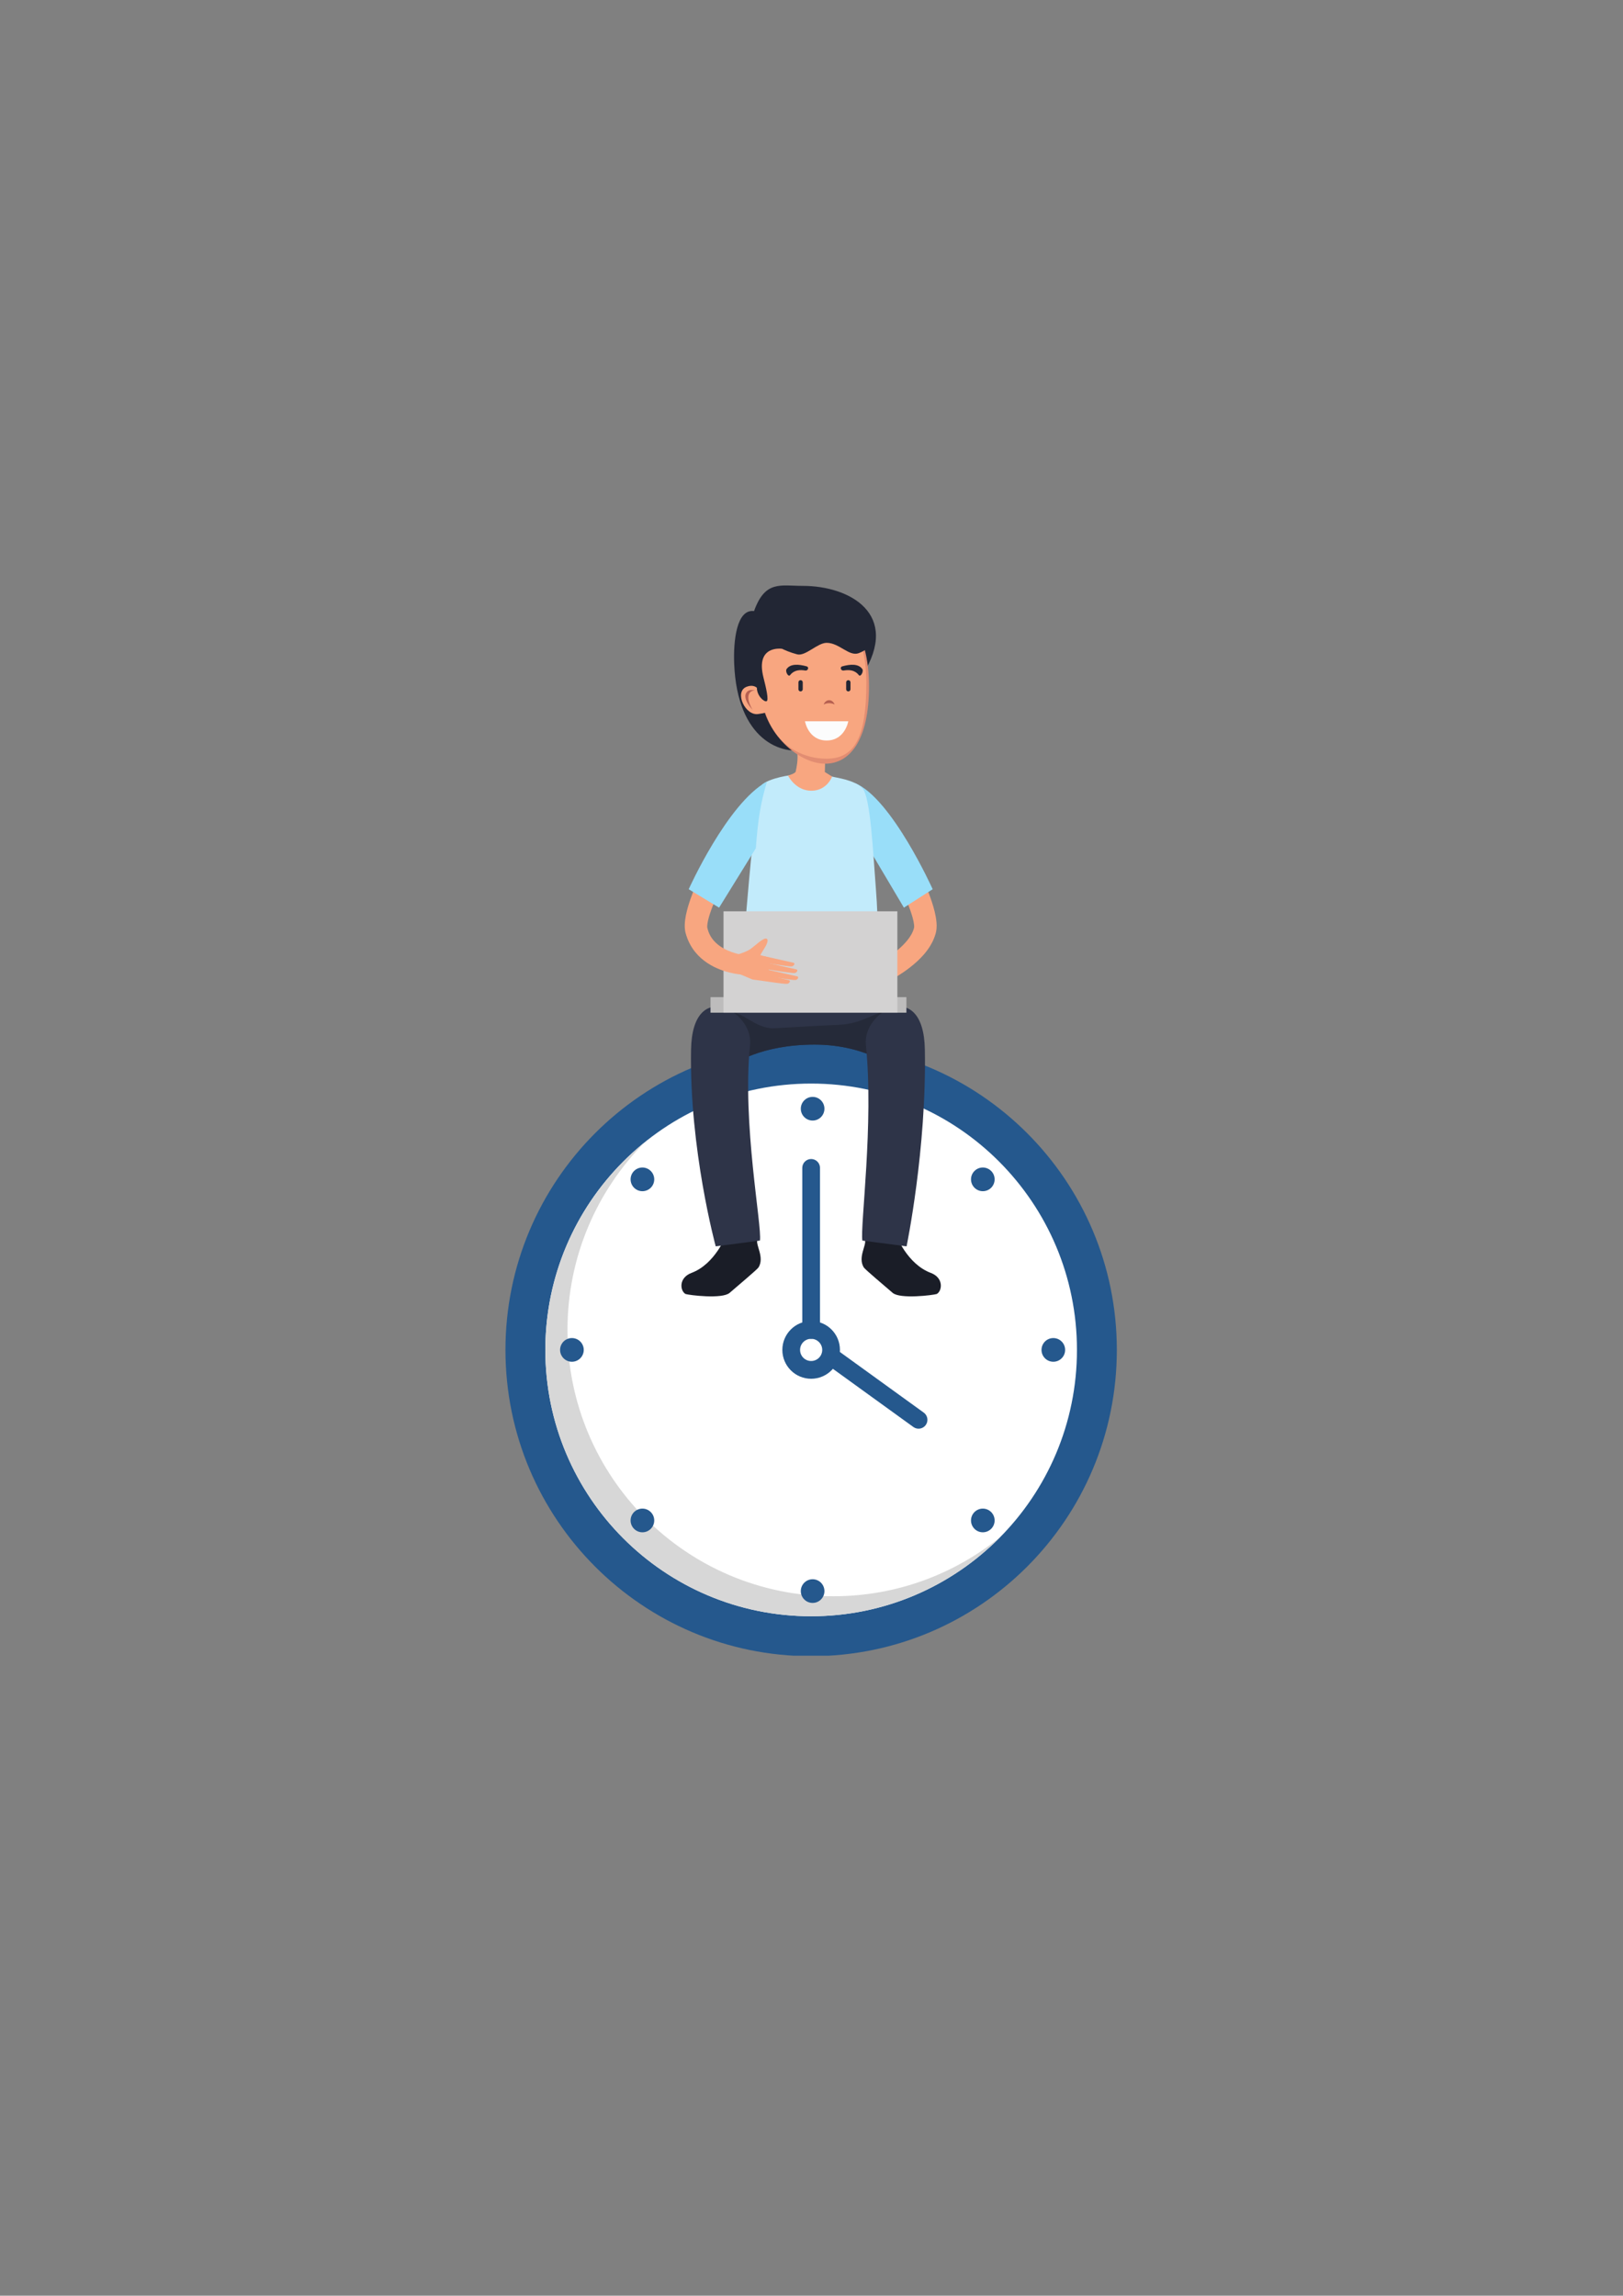 <?xml version="1.0" encoding="UTF-8"?>
<svg xmlns="http://www.w3.org/2000/svg" xmlns:xlink="http://www.w3.org/1999/xlink" width="1190.25pt" height="1683.75pt" viewBox="0 0 1190.25 1683.75" version="1.2">
<rect x="0" y="0" width="1190.25" height="1683.75" fill="#808080" stroke="none"/>
<defs>
<clipPath id="clip1">
  <path d="M 370.426 765 L 819.301 765 L 819.301 1214.34 L 370.426 1214.34 Z M 370.426 765 "/>
</clipPath>
</defs>
<g id="surface1">
<g clip-path="url(#clip1)" clip-rule="nonzero">
<path style=" stroke:none;fill-rule:nonzero;fill:rgb(14.51%,34.509%,55.289%);fill-opacity:1;" d="M 819.047 990.066 C 819.047 1114.141 718.672 1214.719 594.867 1214.719 C 471.059 1214.719 370.684 1114.141 370.684 990.066 C 370.684 865.992 471.059 765.414 594.867 765.414 C 718.672 765.414 819.047 865.992 819.047 990.066 "/>
</g>
<path style=" stroke:none;fill-rule:nonzero;fill:rgb(100%,100%,100%);fill-opacity:1;" d="M 789.801 990.066 C 789.801 1097.953 702.52 1185.414 594.867 1185.414 C 487.199 1185.414 399.934 1097.953 399.934 990.066 C 399.934 882.18 487.199 794.723 594.867 794.723 C 702.52 794.723 789.801 882.18 789.801 990.066 "/>
<path style=" stroke:none;fill-rule:nonzero;fill:rgb(14.51%,34.509%,55.289%);fill-opacity:1;" d="M 609.484 990.066 L 602.992 990.066 C 602.984 992.336 602.094 994.332 600.609 995.828 C 599.117 997.305 597.125 998.207 594.867 998.207 C 592.598 998.207 590.613 997.305 589.121 995.828 C 587.645 994.332 586.746 992.344 586.746 990.066 C 586.746 987.797 587.645 985.801 589.121 984.305 C 590.613 982.828 592.605 981.926 594.867 981.926 C 597.125 981.926 599.117 982.828 600.609 984.316 C 602.094 985.809 602.984 987.797 602.992 990.066 L 615.98 990.066 C 615.988 984.238 613.605 978.91 609.801 975.105 C 605.992 971.281 600.676 968.902 594.867 968.902 C 589.051 968.902 583.727 971.281 579.93 975.105 C 576.121 978.918 573.746 984.246 573.746 990.066 C 573.746 995.887 576.121 1001.223 579.93 1005.031 C 583.734 1008.855 589.051 1011.234 594.867 1011.234 C 600.668 1011.234 605.992 1008.855 609.801 1005.039 C 613.605 1001.223 615.988 995.895 615.98 990.066 L 609.484 990.066 "/>
<path style=" stroke:none;fill-rule:nonzero;fill:rgb(84.309%,84.309%,84.309%);fill-opacity:1;" d="M 611.105 1170.754 C 503.445 1170.754 416.172 1083.305 416.172 975.418 C 416.172 921.844 437.734 873.344 472.582 838.039 C 428.305 873.855 399.934 928.609 399.934 990.066 C 399.934 1097.953 487.199 1185.414 594.867 1185.414 C 649.066 1185.414 698.059 1163.219 733.383 1127.438 C 699.941 1154.492 657.445 1170.754 611.105 1170.754 "/>
<path style=" stroke:none;fill-rule:nonzero;fill:rgb(14.51%,34.509%,55.289%);fill-opacity:1;" d="M 601.363 975.418 L 601.363 856.578 C 601.363 852.977 598.453 850.062 594.867 850.062 C 591.273 850.062 588.363 852.977 588.363 856.578 L 588.363 975.418 C 588.363 979.012 591.273 981.926 594.867 981.926 C 598.453 981.926 601.363 979.012 601.363 975.418 "/>
<path style=" stroke:none;fill-rule:nonzero;fill:rgb(14.51%,34.509%,55.289%);fill-opacity:1;" d="M 605.688 1000.23 L 669.848 1046.625 C 672.758 1048.73 676.816 1048.066 678.914 1045.152 C 681.016 1042.238 680.363 1038.168 677.445 1036.062 L 613.285 989.668 C 610.375 987.559 606.316 988.223 604.211 991.137 C 602.117 994.051 602.77 998.121 605.688 1000.23 "/>
<path style=" stroke:none;fill-rule:nonzero;fill:rgb(14.51%,34.509%,55.289%);fill-opacity:1;" d="M 604.609 813.176 C 604.609 817.969 600.734 821.852 595.945 821.852 C 591.156 821.852 587.281 817.969 587.281 813.176 C 587.281 808.375 591.156 804.492 595.945 804.492 C 600.734 804.492 604.609 808.375 604.609 813.176 "/>
<path style=" stroke:none;fill-rule:nonzero;fill:rgb(14.51%,34.509%,55.289%);fill-opacity:1;" d="M 604.609 1166.965 C 604.609 1171.758 600.734 1175.641 595.945 1175.641 C 591.156 1175.641 587.281 1171.758 587.281 1166.965 C 587.281 1162.172 591.156 1158.281 595.945 1158.281 C 600.734 1158.281 604.609 1162.172 604.609 1166.965 "/>
<path style=" stroke:none;fill-rule:nonzero;fill:rgb(14.51%,34.509%,55.289%);fill-opacity:1;" d="M 772.469 998.75 C 767.68 998.75 763.805 994.867 763.805 990.066 C 763.805 985.273 767.68 981.383 772.469 981.383 C 777.254 981.383 781.129 985.273 781.129 990.066 C 781.129 994.867 777.254 998.75 772.469 998.75 "/>
<path style=" stroke:none;fill-rule:nonzero;fill:rgb(14.51%,34.509%,55.289%);fill-opacity:1;" d="M 419.418 998.75 C 414.637 998.75 410.746 994.867 410.746 990.066 C 410.746 985.273 414.637 981.383 419.418 981.383 C 424.211 981.383 428.094 985.273 428.094 990.066 C 428.094 994.867 424.211 998.75 419.418 998.75 "/>
<path style=" stroke:none;fill-rule:nonzero;fill:rgb(14.51%,34.509%,55.289%);fill-opacity:1;" d="M 726.895 871.125 C 723.512 874.516 718.027 874.516 714.645 871.125 C 711.25 867.727 711.25 862.23 714.645 858.84 C 718.008 855.449 723.504 855.449 726.895 858.84 C 730.27 862.23 730.27 867.734 726.895 871.125 "/>
<path style=" stroke:none;fill-rule:nonzero;fill:rgb(14.51%,34.509%,55.289%);fill-opacity:1;" d="M 477.254 1121.293 C 473.863 1124.684 468.387 1124.684 464.996 1121.293 C 461.609 1117.906 461.609 1112.406 464.996 1109.008 C 468.379 1105.625 473.863 1105.625 477.246 1109.008 C 480.637 1112.406 480.637 1117.906 477.254 1121.293 "/>
<path style=" stroke:none;fill-rule:nonzero;fill:rgb(14.51%,34.509%,55.289%);fill-opacity:1;" d="M 714.645 1121.293 C 711.25 1117.906 711.25 1112.406 714.645 1109.008 C 718.027 1105.625 723.504 1105.625 726.895 1109.016 C 730.27 1112.406 730.27 1117.906 726.895 1121.285 C 723.496 1124.684 718.008 1124.684 714.645 1121.293 "/>
<path style=" stroke:none;fill-rule:nonzero;fill:rgb(14.51%,34.509%,55.289%);fill-opacity:1;" d="M 464.996 871.125 C 461.609 867.734 461.609 862.23 464.996 858.84 C 468.379 855.449 473.863 855.449 477.246 858.848 C 480.637 862.23 480.648 867.734 477.254 871.125 C 473.863 874.516 468.379 874.516 464.996 871.125 "/>
<path style=" stroke:none;fill-rule:nonzero;fill:rgb(97.249%,65.099%,50.2%);fill-opacity:1;" d="M 658.809 608.578 C 658.809 608.578 659.895 610.559 661.793 614.016 C 663.648 617.457 666.246 622.387 669.23 628.383 C 672.207 634.391 675.57 641.461 678.836 649.328 C 680.465 653.281 682.066 657.41 683.508 661.82 C 684.906 666.273 686.273 670.809 686.797 676.477 C 686.926 677.906 686.969 679.434 686.816 681.191 C 686.73 682.078 686.586 683.027 686.34 684.039 L 686.215 684.559 L 686.18 684.652 L 686 685.238 L 685.754 686.02 C 685.66 686.309 685.629 686.469 685.477 686.859 L 685.043 687.992 C 684.746 688.711 684.434 689.555 684.129 690.156 C 683.5 691.391 682.879 692.637 682.16 693.75 C 679.371 698.34 675.996 701.949 672.629 705.086 C 665.836 711.305 658.895 715.598 652.875 719.012 C 646.844 722.395 641.664 724.781 637.992 726.371 C 636.152 727.172 634.688 727.766 633.668 728.164 C 632.59 728.582 632.031 728.793 632.031 728.793 L 626.902 715.316 C 626.902 715.316 627.352 715.129 628.184 714.773 C 629.062 714.398 630.363 713.82 632.016 713.047 C 635.305 711.492 640.004 709.148 645.328 705.953 C 650.609 702.75 656.637 698.68 661.785 693.617 C 664.336 691.102 666.688 688.332 668.281 685.477 C 668.711 684.77 669.016 684.055 669.348 683.352 C 669.535 682.984 669.559 682.781 669.68 682.5 L 669.848 682.109 C 669.906 682 669.992 681.633 670.059 681.398 L 670.281 680.605 L 670.391 680.215 L 670.441 680.02 L 670.477 679.918 L 670.484 679.867 C 670.289 680.605 670.426 680.07 670.383 680.234 C 670.383 680.184 670.398 680.047 670.406 679.84 C 670.434 679.418 670.406 678.754 670.316 678.008 C 669.949 674.93 668.789 671.012 667.457 667.309 C 666.109 663.555 664.531 659.824 662.922 656.219 C 659.672 649.016 656.25 642.336 653.211 636.668 C 650.176 631 647.516 626.32 645.641 623.074 C 643.75 619.871 642.68 618.043 642.68 618.043 L 658.809 608.578 "/>
<path style=" stroke:none;fill-rule:nonzero;fill:rgb(59.999%,87.059%,97.649%);fill-opacity:1;" d="M 683.992 652.191 L 662.887 665.703 L 637.297 622.539 C 635.66 601.195 631.863 590.684 627.02 574.336 C 654.059 585.559 683.992 652.191 683.992 652.191 "/>
<path style=" stroke:none;fill-rule:nonzero;fill:rgb(18.039%,20.389%,28.239%);fill-opacity:1;" d="M 659.672 786.055 C 659.672 786.055 637.527 766.145 597.402 766.145 C 557.289 766.145 537.66 780.785 537.66 780.785 L 521.906 738.684 L 544.715 731.027 L 544.715 722.25 L 643.438 722.25 L 643.438 729.082 L 667.855 742.746 L 659.672 786.055 "/>
<path style=" stroke:none;fill-rule:nonzero;fill:rgb(14.51%,16.469%,22.35%);fill-opacity:1;" d="M 613.727 751.719 C 604.297 752.039 575.969 753.723 568.168 754.156 C 553.523 754.965 543.688 740.121 533.496 742.746 L 537.66 780.785 C 537.66 780.785 557.289 766.145 597.402 766.145 C 637.527 766.145 659.672 786.055 659.672 786.055 L 649.957 740.867 C 636.672 745.574 629.758 751.156 613.727 751.719 "/>
<path style=" stroke:none;fill-rule:nonzero;fill:rgb(10.199%,11.369%,15.289%);fill-opacity:1;" d="M 657.375 906.203 C 657.375 906.203 665.297 927.086 682.566 933.57 C 692.191 937.199 691.039 946.656 687.035 949.043 C 684.398 949.926 660.02 952.953 654.621 948.211 C 649.211 943.469 634.355 931.113 633.398 929.477 C 628.988 922.031 635.602 913.383 634.355 909.285 C 632.5 903.203 657.375 906.203 657.375 906.203 "/>
<path style=" stroke:none;fill-rule:nonzero;fill:rgb(18.039%,20.389%,28.239%);fill-opacity:1;" d="M 678.258 769.758 C 679.598 843.02 664.848 914.121 664.848 914.121 L 632.43 909.891 C 630.699 899.566 640.945 823.68 634.984 766.207 C 632.43 741.547 677.293 716.566 678.258 769.758 "/>
<path style=" stroke:none;fill-rule:nonzero;fill:rgb(10.199%,11.369%,15.289%);fill-opacity:1;" d="M 532.352 906.203 C 532.352 906.203 524.434 927.086 507.168 933.57 C 497.547 937.199 498.684 946.656 502.691 949.043 C 505.336 949.926 529.715 952.953 535.109 948.211 C 540.516 943.469 555.371 931.113 556.34 929.477 C 560.738 922.031 554.117 913.383 555.371 909.285 C 557.238 903.203 532.352 906.203 532.352 906.203 "/>
<path style=" stroke:none;fill-rule:nonzero;fill:rgb(18.039%,20.389%,28.239%);fill-opacity:1;" d="M 506.797 769.758 C 505.457 843.02 524.883 914.121 524.883 914.121 L 557.289 909.891 C 559.027 899.566 544.113 823.68 550.074 766.207 C 552.625 741.547 507.762 716.566 506.797 769.758 "/>
<path style=" stroke:none;fill-rule:nonzero;fill:rgb(76.079%,92.159%,98.43%);fill-opacity:1;" d="M 547.402 667.633 C 545.809 687.797 545.199 710.031 544.715 722.25 L 643.438 722.25 C 644.309 704.73 644.207 675.449 642.395 652.539 C 640.359 626.848 638.492 584.625 632.5 578.191 C 626.496 571.762 612.91 570.469 610.23 569.543 C 604.434 567.555 589.043 567.824 582.93 568.234 C 575.18 568.762 559.809 572.141 557.406 577.41 C 555.008 582.688 548.973 647.844 547.402 667.633 "/>
<path style=" stroke:none;fill-rule:nonzero;fill:rgb(97.249%,65.099%,50.2%);fill-opacity:1;" d="M 605.129 555.445 C 605.129 547.145 583.719 544.289 584.691 551.691 C 585.371 556.797 584.277 562.727 583.523 565.922 C 583.191 567.359 577.91 568.828 577.91 568.828 C 577.91 568.828 583.32 579.934 594.953 579.949 C 606.578 579.969 610.23 569.543 610.23 569.543 L 604.891 566.219 C 604.891 566.219 605.129 559.594 605.129 555.445 "/>
<path style=" stroke:none;fill-rule:nonzero;fill:rgb(13.329%,14.899%,20.389%);fill-opacity:1;" d="M 632.387 495.285 C 632.387 534.602 619.871 541.859 592.129 549.438 C 573.551 554.52 540.645 543.109 538.414 486.707 C 537.762 470.043 540.195 446.496 552.98 448.195 C 561.156 425.492 572.262 429.699 588.832 429.699 C 623.086 429.699 660.816 450.32 632.387 495.285 "/>
<path style=" stroke:none;fill-rule:nonzero;fill:rgb(88.629%,55.289%,44.71%);fill-opacity:1;" d="M 637.297 503.25 C 637.297 543.652 622.848 560.129 605.129 560.129 C 584.879 560.129 557.52 536.062 557.52 503.25 C 557.52 462.863 575.375 440.609 597.402 440.609 C 619.441 440.609 637.297 462.863 637.297 503.25 "/>
<path style=" stroke:none;fill-rule:nonzero;fill:rgb(97.249%,65.099%,50.2%);fill-opacity:1;" d="M 635.34 501.039 C 635.34 540.016 627.164 556.465 606.23 556.465 C 585.277 556.465 559.484 543.047 557.52 500.625 C 555.711 461.691 576.461 440.609 597.402 440.609 C 618.355 440.609 635.34 462.062 635.34 501.039 "/>
<path style=" stroke:none;fill-rule:nonzero;fill:rgb(13.329%,14.899%,20.389%);fill-opacity:1;" d="M 600.328 438.809 C 582.609 438.809 561.496 448.68 559.484 466.074 C 566.473 472.848 575.043 477.391 584.609 479.914 C 590.695 481.512 599.488 471.469 606.23 471.469 C 615.531 471.469 622.695 481.719 629.77 479.051 C 636.168 476.645 640.605 472.516 641.18 465.566 C 629.727 452.996 617.66 438.809 600.328 438.809 "/>
<path style=" stroke:none;fill-rule:nonzero;fill:rgb(97.249%,65.099%,50.2%);fill-opacity:1;" d="M 547.453 503.734 C 538.168 507.453 546.59 525.246 556.102 523.684 C 560.164 523.02 566.133 522.809 566.133 516.359 C 566.133 509.918 558.621 509.68 558.621 509.68 C 558.621 509.68 555.949 500.324 547.453 503.734 "/>
<path style=" stroke:none;fill-rule:nonzero;fill:rgb(71.37%,37.65%,31.76%);fill-opacity:1;" d="M 551.945 520.625 C 551.945 520.625 544.656 513.199 547.098 508.465 C 548.082 506.555 549.785 506.078 551.227 506.078 C 552.625 506.078 553.762 506.52 553.762 506.52 C 553.762 506.52 553.531 506.477 553.168 506.477 C 552.234 506.477 550.438 506.766 549.395 508.832 C 547.133 513.352 551.945 520.625 551.945 520.625 "/>
<path style=" stroke:none;fill-rule:nonzero;fill:rgb(71.37%,37.65%,31.76%);fill-opacity:1;" d="M 612.062 516.734 C 610.953 516.113 609.562 515.746 608.07 515.746 C 606.551 515.746 605.172 516.113 604.066 516.734 C 604.66 514.883 606.223 513.547 608.07 513.547 C 609.902 513.547 611.453 514.883 612.062 516.734 "/>
<path style=" stroke:none;fill-rule:nonzero;fill:rgb(98.819%,98.819%,98.819%);fill-opacity:1;" d="M 590.348 529.012 C 590.348 529.012 592.73 543.109 606.23 543.109 C 619.719 543.109 622.094 529.012 622.094 529.012 L 590.348 529.012 "/>
<path style=" stroke:none;fill-rule:nonzero;fill:rgb(13.329%,14.899%,20.389%);fill-opacity:1;" d="M 576.867 490.691 C 579.664 486.73 585.543 487.055 591.562 488.719 C 593.555 489.281 592.57 492.125 590.527 491.785 C 586.82 491.184 582.504 491.184 579.387 495.195 C 578.105 496.824 575.68 492.398 576.867 490.691 "/>
<path style=" stroke:none;fill-rule:nonzero;fill:rgb(13.329%,14.899%,20.389%);fill-opacity:1;" d="M 559.91 496.953 C 553.762 472.754 573.551 475.855 573.551 475.855 C 573.551 475.855 561.875 453.883 557.375 462.898 C 555.668 466.285 546.336 494.598 555.074 504.387 C 555.066 510.359 560.289 514.906 562.141 514.32 C 564.004 513.727 561.773 504.293 559.91 496.953 "/>
<path style=" stroke:none;fill-rule:nonzero;fill:rgb(13.329%,14.899%,20.389%);fill-opacity:1;" d="M 588.703 505.527 C 588.703 506.395 587.992 507.113 587.109 507.113 C 586.246 507.113 585.531 506.395 585.531 505.527 L 585.531 500.438 C 585.531 499.57 586.246 498.855 587.109 498.855 C 587.992 498.855 588.703 499.57 588.703 500.438 L 588.703 505.527 "/>
<path style=" stroke:none;fill-rule:nonzero;fill:rgb(13.329%,14.899%,20.389%);fill-opacity:1;" d="M 632.371 490.691 C 629.59 486.73 623.695 487.055 617.684 488.719 C 615.676 489.281 616.668 492.125 618.719 491.785 C 622.418 491.184 626.734 491.184 629.859 495.195 C 631.141 496.824 633.574 492.398 632.371 490.691 "/>
<path style=" stroke:none;fill-rule:nonzero;fill:rgb(13.329%,14.899%,20.389%);fill-opacity:1;" d="M 620.543 505.527 C 620.543 506.395 621.254 507.113 622.129 507.113 C 623 507.113 623.715 506.395 623.715 505.527 L 623.715 500.438 C 623.715 499.57 623 498.855 622.129 498.855 C 621.254 498.855 620.543 499.57 620.543 500.438 L 620.543 505.527 "/>
<path style=" stroke:none;fill-rule:nonzero;fill:rgb(74.12%,73.729%,73.729%);fill-opacity:1;" d="M 664.734 742.746 L 521.059 742.746 L 521.059 731.344 L 664.734 731.344 L 664.734 742.746 "/>
<path style=" stroke:none;fill-rule:nonzero;fill:rgb(82.75%,82.349%,82.349%);fill-opacity:1;" d="M 658.098 742.746 L 530.598 742.746 L 530.598 668.387 L 658.098 668.387 L 658.098 742.746 "/>
<path style=" stroke:none;fill-rule:nonzero;fill:rgb(97.249%,65.099%,50.2%);fill-opacity:1;" d="M 539.551 713.199 L 551.906 718.434 L 562.961 719.93 L 564.402 702.426 L 557.57 700.496 L 560.527 695.586 C 560.527 695.586 564.461 689.723 562.242 688.508 C 560.02 687.312 553.473 693.938 550.184 696.172 C 546.91 698.418 540.203 700.277 540.203 700.277 L 539.551 713.199 "/>
<path style=" stroke:none;fill-rule:nonzero;fill:rgb(97.249%,65.099%,50.2%);fill-opacity:1;" d="M 562.961 719.93 C 562.961 719.93 575.441 721.824 577.207 721.586 C 578.961 721.359 580.133 719.25 578.52 718.887 C 576.902 718.52 561.062 714.926 561.062 714.926 L 562.961 719.93 "/>
<path style=" stroke:none;fill-rule:nonzero;fill:rgb(97.249%,65.099%,50.2%);fill-opacity:1;" d="M 563.02 715.988 C 563.02 715.988 581.547 719.031 583.312 718.801 C 585.066 718.555 586.227 716.445 584.625 716.09 C 583.016 715.715 563.055 711.238 563.055 711.238 L 563.02 715.988 "/>
<path style=" stroke:none;fill-rule:nonzero;fill:rgb(97.249%,65.099%,50.2%);fill-opacity:1;" d="M 562.387 710.883 C 562.387 710.883 580.91 713.914 582.668 713.684 C 584.43 713.457 585.594 711.34 583.988 710.977 C 582.371 710.609 562.41 706.133 562.41 706.133 L 562.387 710.883 "/>
<path style=" stroke:none;fill-rule:nonzero;fill:rgb(97.249%,65.099%,50.2%);fill-opacity:1;" d="M 560.238 705.996 C 560.238 705.996 578.773 709.047 580.523 708.801 C 582.293 708.57 583.445 706.461 581.844 706.09 C 580.227 705.742 560.266 701.254 560.266 701.254 L 560.238 705.996 "/>
<path style=" stroke:none;fill-rule:nonzero;fill:rgb(97.249%,65.099%,50.2%);fill-opacity:1;" d="M 546.387 618.043 C 546.387 618.043 545.461 619.613 543.84 622.359 C 542.223 625.137 539.926 629.156 537.277 634.008 C 534.641 638.871 531.648 644.586 528.68 650.758 C 525.754 656.91 522.777 663.578 520.66 670.078 C 519.625 673.258 518.801 676.598 518.668 678.875 C 518.641 679.41 518.641 679.883 518.668 680.105 L 518.684 680.215 L 518.684 680.234 C 518.699 680.293 518.547 679.715 518.617 679.977 L 518.66 680.148 L 519.082 681.805 C 519.312 682.57 519.422 682.859 519.625 683.477 C 519.879 684.066 520.082 684.676 520.387 685.238 C 522.535 689.824 526.441 693.191 530.438 695.477 C 534.453 697.754 538.414 698.977 541.152 699.641 C 543.902 700.301 545.484 700.43 545.23 700.422 L 544.199 714.809 C 543.953 714.781 541.766 714.672 538.082 713.965 C 534.43 713.234 529.223 711.945 523.254 708.945 C 520.293 707.398 517.133 705.434 514.129 702.75 C 511.129 700.074 508.281 696.699 506.137 692.707 C 505.566 691.719 505.117 690.676 504.633 689.641 C 504.184 688.594 503.676 687.184 503.363 686.215 L 502.973 684.914 L 502.871 684.582 L 502.82 684.414 L 502.684 683.852 C 502.59 683.445 502.496 683.012 502.43 682.602 C 502.168 681.016 502.148 679.637 502.168 678.32 C 502.352 673.18 503.43 669.16 504.531 665.152 C 506.855 657.258 509.84 650.066 512.766 643.398 C 515.707 636.754 518.648 630.711 521.246 625.57 C 523.84 620.43 526.078 616.215 527.68 613.25 C 529.316 610.277 530.258 608.578 530.258 608.578 L 546.387 618.043 "/>
<path style=" stroke:none;fill-rule:nonzero;fill:rgb(59.999%,87.059%,97.649%);fill-opacity:1;" d="M 505.066 652.191 L 527.367 665.703 L 554.277 622.172 C 555.926 600.828 557.637 589.586 562.477 573.238 C 533.496 588.965 505.066 652.191 505.066 652.191 "/>
</g>
</svg>

